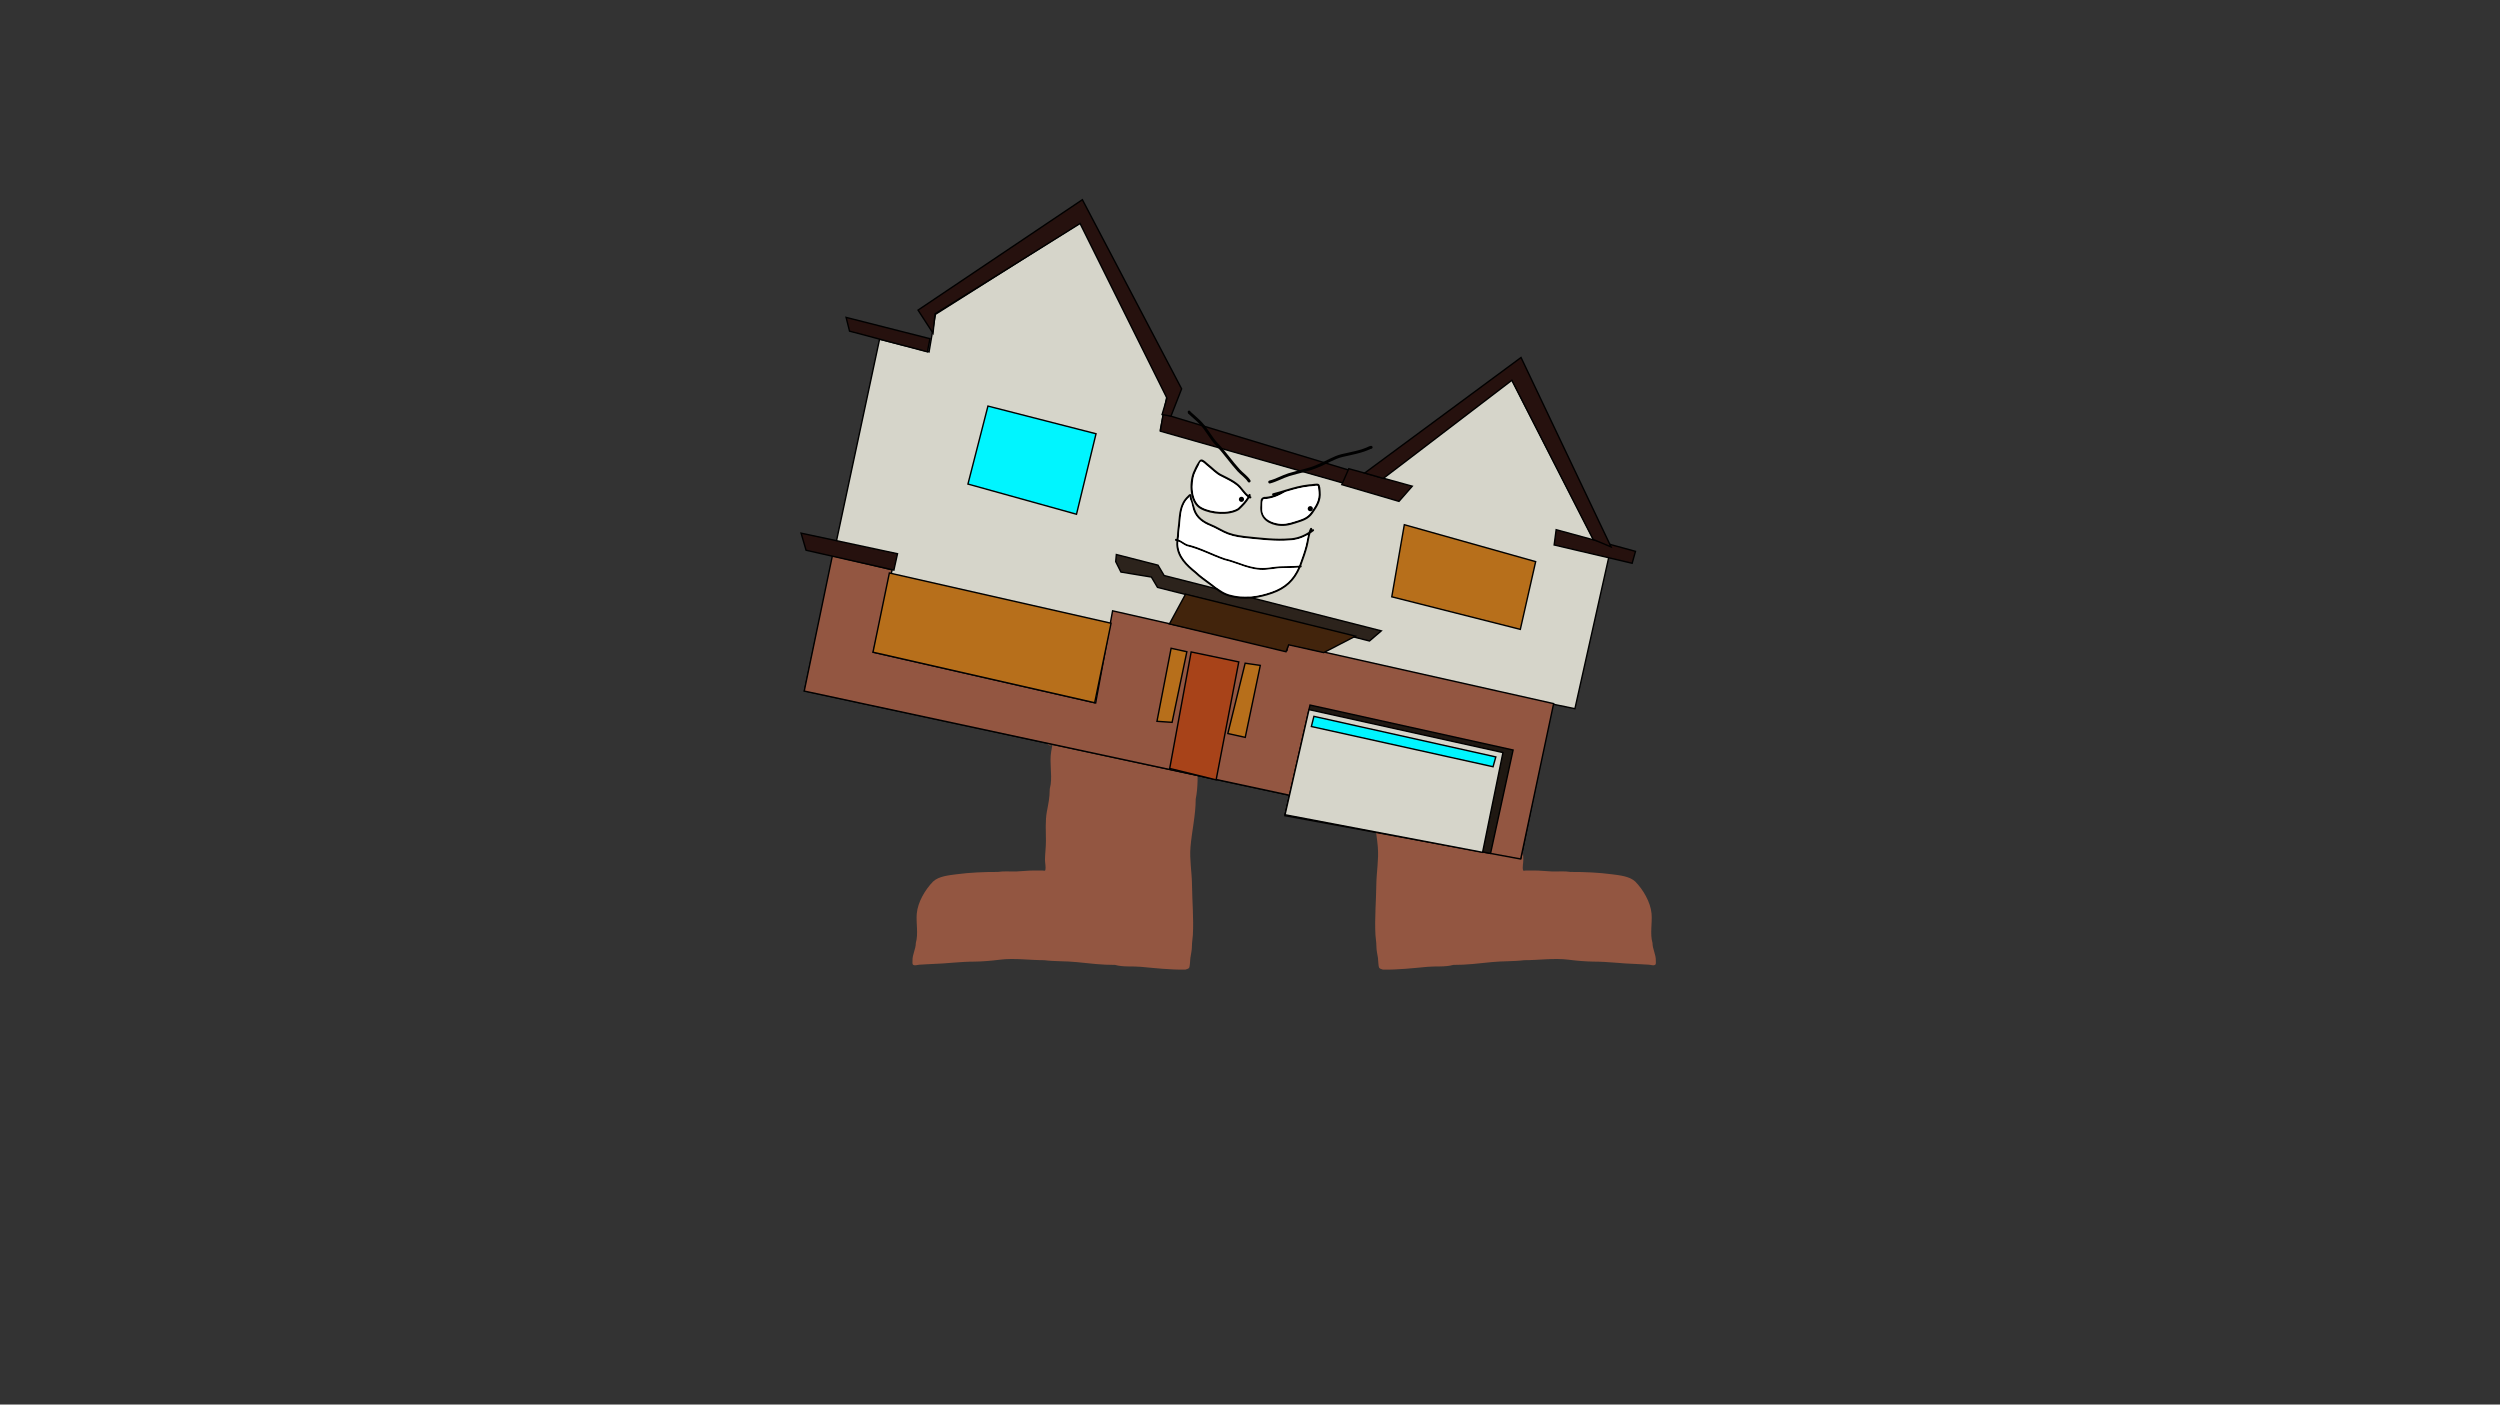<svg version="1.1" xmlns="http://www.w3.org/2000/svg" xmlns:xlink="http://www.w3.org/1999/xlink" width="1770.465" height="994.674" viewBox="0,0,1770.465,994.674"><rect x="0" y="0" width="1770.465" height="994.674" fill="#333333" stroke="none"/><g transform="translate(584.001,326.446)"><g data-paper-data="{&quot;isPaintingLayer&quot;:true}" fill-rule="nonzero" stroke-linejoin="miter" stroke-miterlimit="10" stroke-dasharray="" stroke-dashoffset="0" style="mix-blend-mode: normal"><path d="M-584.001,668.228v-994.674h1770.465v994.674z" fill="none" stroke="#f00000" stroke-width="0" stroke-linecap="butt"/><path d="M-159.73,449.52v-539.039h959.459v539.039z" fill="none" stroke="#f00000" stroke-width="0" stroke-linecap="butt"/><path d="M159.649,201.417c-1.598,0 -1.598,-1.598 -1.598,-1.598l0.32,-1.294c1.535,-1.876 1.364,-4.921 1.701,-7.258c0.644,-4.463 3.098,-11.539 1.099,-16.015c-0.515,-1.153 -1.333,-2.435 -2.185,-3.675l-1.663,-1.331c-0.372,-0.293 -0.611,-0.747 -0.611,-1.257c0,-0.883 0.715,-1.598 1.598,-1.598h2.346c2.011,0 4.021,0 6.032,0c3.592,0.001 7.037,-0.708 10.591,-1c3.664,-0.3 7.401,0.154 11.074,-0.032c11.565,-0.586 23.806,-1.091 35.207,1.05c7.838,0.919 15.66,1.636 23.499,2.338c3.927,0.352 7.91,-0.001 11.784,0.75c2.169,0.421 8.224,-0.138 9.651,1.885c0.76,1.078 0.382,2.63 0.293,3.945c-0.209,3.122 -1.341,6.998 -2.027,10.133c-1.219,5.687 -1.752,11.555 -2.656,17.299c-0.486,3.09 0.021,6.673 0.021,9.797c0,8.764 0.366,17.406 -1.348,25.96c-0.023,11.236 -2.73,22.604 -3.684,33.798c-0.762,8.936 0.932,17.674 1.052,26.484c0.138,11.915 1.249,23.869 0.626,35.828c-0.136,2.615 -0.665,5.138 -0.667,7.769c-0.003,3.207 -0.664,5.486 -1.111,8.614c-0.187,1.308 -0.244,5.944 -0.89,6.944c-0.531,0.822 -1.763,0.848 -2.645,1.272c-10.833,0.158 -20.899,-1.014 -31.624,-1.99c-5.848,-0.532 -12.528,0.261 -18.16,-1.348c-9.133,0.048 -18.256,-1.056 -27.389,-2.001c-7.582,-0.784 -15.105,-0.374 -22.754,-1.338c-10.295,0.02 -21.276,-1.652 -31.514,-0.347c-5.818,0.741 -12.165,1.292 -17.982,1.356c-10.111,0 -19.983,1.425 -30.1,1.691c-2.932,0.077 -5.856,0.37 -8.784,0.494c-1.459,0.061 -3.119,0.849 -4.379,0.111c-0.878,-0.514 -0.518,-1.985 -0.553,-3.002c-0.148,-4.256 2.351,-8.214 2.357,-12.507c1.878,-6.574 0.097,-13.931 0.663,-20.712c0.685,-8.205 5.973,-17.073 11.519,-22.754c4.015,-3.788 11.08,-4.442 16.37,-5.15c9.55,-1.278 19.888,-1.714 29.532,-1.68c4.329,-0.721 8.774,-0.181 13.149,-0.34c4.183,-0.152 8.233,-0.671 12.451,-0.671c2.009,0 4.023,-0.04 6.032,0c0.657,0.013 1.793,0.44 1.96,-0.195c0.569,-2.155 -0.199,-5.148 -0.207,-7.41c0.044,-4.439 0.67,-8.69 0.67,-13.249c0,-6.817 -0.583,-14.378 0.699,-21.079c0.964,-5.035 1.997,-9.834 1.982,-15.113c0.014,-1.334 0.516,-2.619 0.691,-3.942c1.002,-7.601 -0.925,-15.509 0.336,-23.128c0.37,-2.235 0.82,-4.451 1.218,-6.669c-0.122,0.245 -0.255,0.486 -0.402,0.724c-0.049,0.405 -0.301,1.438 -1.586,1.438z" data-paper-data="{&quot;index&quot;:null}" fill="#935641" stroke="none" stroke-width="0.5" stroke-linecap="butt"/><path d="M491.194,201.417c-1.285,0 -1.537,-1.033 -1.586,-1.438c-0.147,-0.238 -0.28,-0.479 -0.402,-0.724c0.398,2.218 0.849,4.434 1.218,6.669c1.261,7.619 -0.666,15.527 0.336,23.128c0.174,1.323 0.677,2.608 0.691,3.942c-0.015,5.278 1.018,10.077 1.982,15.113c1.282,6.701 0.699,14.261 0.699,21.079c0,4.56 0.626,8.81 0.67,13.249c-0.009,2.262 -0.776,5.256 -0.207,7.41c0.168,0.635 1.304,0.208 1.96,0.195c2.009,-0.04 4.023,0 6.032,0c4.218,0 8.268,0.519 12.451,0.671c4.374,0.159 8.82,-0.382 13.149,0.34c9.643,-0.034 19.982,0.401 29.532,1.68c5.29,0.708 12.355,1.362 16.37,5.15c5.545,5.682 10.834,14.549 11.519,22.754c0.566,6.781 -1.216,14.138 0.663,20.712c0.006,4.293 2.505,8.251 2.357,12.507c-0.035,1.017 0.324,2.487 -0.553,3.002c-1.26,0.738 -2.92,-0.049 -4.379,-0.111c-2.929,-0.123 -5.852,-0.417 -8.784,-0.494c-10.117,-0.266 -19.989,-1.691 -30.1,-1.691c-5.818,-0.063 -12.165,-0.615 -17.982,-1.356c-10.238,-1.304 -21.219,0.368 -31.514,0.347c-7.649,0.964 -15.172,0.554 -22.754,1.338c-9.133,0.944 -18.256,2.048 -27.389,2.001c-5.631,1.609 -12.312,0.816 -18.16,1.348c-10.725,0.976 -20.791,2.148 -31.624,1.99c-0.882,-0.424 -2.114,-0.45 -2.645,-1.272c-0.646,-1 -0.703,-5.635 -0.89,-6.944c-0.448,-3.128 -1.108,-5.406 -1.111,-8.614c-0.003,-2.631 -0.531,-5.154 -0.667,-7.769c-0.623,-11.959 0.488,-23.913 0.626,-35.828c0.121,-8.81 1.815,-17.547 1.052,-26.484c-0.955,-11.194 -3.661,-22.563 -3.684,-33.798c-1.714,-8.554 -1.348,-17.196 -1.348,-25.96c0,-3.124 0.507,-6.707 0.021,-9.797c-0.903,-5.744 -1.437,-11.612 -2.656,-17.299c-0.687,-3.135 -1.818,-7.012 -2.027,-10.133c-0.088,-1.316 -0.467,-2.868 0.293,-3.945c1.427,-2.023 7.481,-1.464 9.651,-1.885c3.874,-0.752 7.857,-0.399 11.784,-0.75c7.839,-0.702 15.661,-1.419 23.499,-2.338c11.402,-2.141 23.642,-1.637 35.207,-1.05c3.673,0.186 7.411,-0.268 11.074,0.032c3.554,0.291 6.999,1.001 10.591,1c2.011,0 4.021,0 6.032,0h2.346c0.883,0 1.598,0.715 1.598,1.598c0,0.51 -0.239,0.964 -0.611,1.257l-1.663,1.331c-0.852,1.24 -1.671,2.522 -2.185,3.675c-1.998,4.476 0.456,11.552 1.099,16.015c0.337,2.337 0.166,5.382 1.701,7.258l0.32,1.294c0,0 0,1.598 -1.598,1.598z" fill="#935641" stroke="none" stroke-width="0.5" stroke-linecap="butt"/><g><g stroke="#000000" stroke-width="1" stroke-linecap="round"><path d="M78.489,-103.853l103.182,-65.22l60.651,123.514l-4.644,23.726l130.599,37.395l14.631,5.559l103.546,-78.93l58.976,115.069l9.864,11.035l-23.962,107.128l-15.797,-3.223l-22.435,108.953l-166.666,-31.243l2.914,-13.158l-343.666,-73.921l53.206,-249.027l35.063,8.975z" fill="#d6d5ca"/><path d="M5.484,67.113l42.303,9.983l-13.338,58.381l157.489,35.899l11.986,-65.244l123.481,28.061l0.849,-4.53l188.014,42.179l-23.338,110.045l-166.974,-30.68l3.595,-14.384l-344.007,-73.868z" fill="#935641"/><path d="M72.759,-77.301l-55.122,-14.628l-2.444,-9.743l59.379,15.086z" fill="#26110e"/><path d="M239.747,-33.361l131.621,39.888l-3.745,9.255l-129.868,-36.869z" fill="#26110e"/><path d="M571.87,72.451l-55.249,-12.961l1.428,-10.823l56.174,15.345z" fill="#26110e"/><path d="M371.174,5.489l44.965,12.378l-9.404,10.752l-40.477,-11.869z" fill="#26110e"/><path d="M178.355,37.74l-76.874,-21.382l14.166,-55.224l76.539,19.612z" fill="#00f5ff"/><path d="M410.524,45.138l93.008,26.165l-10.863,47.964l-91.031,-23.064z" fill="#b76f1b"/><path d="M326.1,250.323l17.637,-77.461l143.815,31.846l-15.973,73.228z" fill="#1f1812"/><path d="M326.049,250.553l16.972,-74.46l137.352,30.415l-14.436,70.663z" fill="#d6d5ca"/><path d="M473.356,216.549l-128.667,-28.492l1.798,-7.192l128.82,28.73z" fill="#00f5ff"/><path d="M244.368,217.756l15.191,-82.499l33.72,7.057l-16.034,83.528z" fill="#a84319"/><path d="M297.795,143.226l10.733,1.556l-10.671,50.971l-12.319,-2.728z" fill="#b76f1b"/><path d="M246.059,185.104l-10.71,-0.731l10.019,-51.731l11.146,2.468z" fill="#b76f1b"/><path d="M191.235,171.221l-157,-35.791l11.602,-56.099l156.995,35.585z" fill="#b76f1b"/><path d="M206.581,66.258l29.506,7.559l4.328,7.318l153.788,39.182l-8.358,7.175l-150.11,-37.958l-4.328,-7.318l-21.574,-3.546l-3.699,-7.383z" fill="#2c231c"/><path d="M244.161,115.4l11.432,-21.059l120.343,29.725l-22.475,11.639l-24.834,-5.499l-1.908,4.911z" fill="#42240c"/><path d="M49.042,77.278l-62.205,-14.044l-3.525,-12.116l68.293,14.583z" fill="#26110e"/><path d="M544.215,55.546l-57.538,-112.687l-91.052,69.509l-13.159,-3.848l110.703,-81.796l63.761,134.148z" fill="#26110e"/><path d="M242.419,-44.501l-61.527,-123.67l-102.735,64.003l-1.399,13.701l-10.621,-16.363l116.387,-78.202l70.283,133.958l-7.553,19.344l-6.282,-1.158z" fill="#26110e"/></g><path d="M326.431,20.361c5.507,-1.653 10.943,-3.247 16.867,-3.815c1.46,0.075 5.383,-0.933 6.568,-0.225c1.313,0.784 1.259,4.199 1.385,5.505c0.598,6.235 -2.088,10.361 -5.521,15.261c-3.212,4.582 -7.255,5.492 -12.392,7.179c-4.676,1.535 -8.811,2.367 -13.757,1.28c-7.584,-1.708 -11.813,-6.205 -10.953,-14.11c0.3,-2.76 -0.656,-4.99 2.497,-5.979c1.976,0.031 4.151,-0.37 6.302,-1.033c-0.204,-0.056 -0.419,-0.205 -0.509,-0.563c-0.192,-0.764 0.573,-0.956 0.573,-0.956c2.779,-0.697 5.472,-1.501 8.142,-2.303c0.065,-0.042 0.129,-0.084 0.193,-0.125zM327.352,21.722c-0.184,0.114 -0.375,0.134 -0.375,0.134l-0.046,-0.008c-0.215,0.065 -0.431,0.13 -0.646,0.195c-4.191,2.548 -10.068,5.107 -14.983,4.979c-1.718,0.203 -1.182,4.879 -1.291,6.488c-0.419,6.18 4.425,9.305 9.91,10.496c4.675,1.044 8.521,0.208 12.928,-1.24c4.806,-1.579 8.6,-2.321 11.589,-6.584c3.215,-4.583 5.799,-8.364 5.243,-14.206c-0.035,-0.364 -0.382,-4.212 -0.555,-4.263c-1.366,-0.399 -4.237,0.494 -5.794,0.409c-5.601,0.554 -10.769,2.036 -15.981,3.6z" fill="#000000" stroke="none" stroke-width="0.5" stroke-linecap="butt"/><path d="M343.373,18.088c1.557,0.085 4.432,-0.802 5.798,-0.403c0.173,0.051 0.524,3.907 0.559,4.271c0.556,5.842 -2.029,9.662 -5.244,14.245c-2.989,4.263 -6.817,5.036 -11.624,6.614c-4.408,1.448 -8.296,2.276 -12.971,1.233c-5.485,-1.191 -10.352,-4.35 -9.933,-10.529c0.109,-1.609 -0.428,-6.302 1.29,-6.506c4.915,0.128 10.825,-2.472 15.015,-5.02c0.216,-0.065 0.435,-0.131 0.65,-0.196l0.047,0.008c0,0 0.193,-0.021 0.377,-0.135c5.212,-1.565 10.433,-3.029 16.034,-3.583z" data-paper-data="{&quot;noHover&quot;:false,&quot;origItem&quot;:[&quot;Path&quot;,{&quot;applyMatrix&quot;:true,&quot;segments&quot;:[[[274.12499,131.23562],[4.52111,-2.5262],[-0.14706,0.14413]],[273.80453,131.43755],[[273.75988,131.43976],[0,0],[-0.18675,0.10448]],[[273.19936,131.75351],[0.18694,-0.10467],[-3.36951,3.2293]],[[260.30254,139.46207],[4.5932,-0.89246],[-1.55461,0.5425]],[[260.43803,145.75564],[-0.2296,-1.517],[0.88211,5.82814]],[[271.80541,153.4686],[-5.3413,0.02189],[4.55867,0.00767]],[[283.56253,149.65698],[-3.79755,2.25196],[4.14099,-2.45562]],[[292.97559,141.15478],[-1.90003,4.57629],[2.04386,-4.91995]],[[294.92401,126.87708],[1.71852,5.31356],[-0.10703,-0.33093]],[[293.5316,123.03065],[0.17105,0.01138],[-1.35157,-0.08989]],[[288.23274,124.60254],[1.46402,-0.24137],[-5.08987,1.66728]]],&quot;closed&quot;:true}]}" fill="#ffffff" stroke="none" stroke-width="0.5" stroke-linecap="butt"/><path d="M301.095,23.402c0.769,0.17 0.599,0.94 0.599,0.94l-0.109,0.382c-0.041,0.08 -0.082,0.16 -0.123,0.239c0.042,0.009 0.084,0.017 0.125,0.023c0,0 0.769,0.17 0.599,0.94c-0.17,0.769 -0.94,0.599 -0.94,0.599c-0.187,-0.05 -0.371,-0.113 -0.553,-0.188c-1.912,3.189 -4.245,5.524 -7.151,8.3c-6.901,4.432 -19.946,3.355 -27.069,-0.459c-8.275,-4.13 -8.667,-18.432 -5.618,-26.059c1.013,-2.503 2.356,-5.199 3.851,-7.431c0.464,-0.693 0.962,-1.663 1.975,-1.735c1.705,-0.12 3.532,2.075 4.736,2.989c3.564,2.707 6.272,6.101 10.512,7.964c4.344,2.202 9.137,4.393 12.526,7.971c1.321,1.394 3.641,4.801 5.621,6.342c0.033,-0.066 0.066,-0.133 0.099,-0.2l-0.02,-0.019c0,0 0.17,-0.769 0.94,-0.599zM299.341,25.565c-2.595,-1.888 -4.773,-5.721 -7.057,-7.695c-3.202,-2.768 -7.289,-4.638 -11.03,-6.539c-4.344,-1.922 -7.136,-5.356 -10.788,-8.131c-0.989,-0.752 -2.396,-2.481 -3.703,-2.672c-0.91,-0.133 -1.143,1.456 -1.558,2.276c-0.979,1.931 -2.076,3.88 -2.888,5.904c-2.776,6.827 -2.592,20.341 4.883,24.071c6.498,3.563 19.013,4.633 25.368,0.618c2.74,-2.643 4.987,-4.813 6.773,-7.832z" fill="#000000" stroke="none" stroke-width="0.5" stroke-linecap="butt"/><path d="M292.604,33.436c-6.355,4.015 -18.943,2.944 -25.441,-0.619c-7.475,-3.73 -7.666,-17.309 -4.89,-24.137c0.812,-2.024 1.918,-3.984 2.897,-5.915c0.416,-0.82 0.653,-2.413 1.563,-2.28c1.307,0.191 2.717,1.918 3.706,2.67c3.651,2.774 6.477,6.202 10.821,8.124c3.741,1.9 7.872,3.814 11.075,6.582c2.284,1.974 4.461,5.831 7.056,7.719c-1.785,3.019 -4.047,5.213 -6.787,7.856z" data-paper-data="{&quot;noHover&quot;:false,&quot;origItem&quot;:[&quot;Path&quot;,{&quot;applyMatrix&quot;:true,&quot;segments&quot;:[[[248.89009,140.56963],[-1.03767,3.17249],[-2.79957,-1.22013]],[[240.74963,134.87163],[2.52832,1.36419],[-3.54499,-1.91275]],[[229.15604,131.06567],[3.86717,0.99588],[-4.43149,-0.89251]],[[217.46009,125.73049],[3.96328,1.82658],[-1.07387,-0.49492]],[[213.46998,124.00951],[1.25379,-0.09136],[-0.87277,0.0636]],[[212.49036,126.44515],[0.21763,-0.84759],[-0.51247,1.99589]],[[211.02218,132.5247],[0.33785,-2.04724],[-1.17462,6.91473]],[[220.51155,153.88566],[-7.71273,-1.92818],[6.7709,1.97384]],[[244.20896,149.24036],[-5.07827,5.03804],[2.00193,-3.01961]]],&quot;closed&quot;:true}]}" fill="#ffffff" stroke="none" stroke-width="0.5" stroke-linecap="butt"/><path d="M293.392,26.769c0.22,-0.992 1.201,-1.617 2.193,-1.398c0.992,0.22 1.617,1.201 1.398,2.193c-0.22,0.992 -1.201,1.617 -2.193,1.398c-0.992,-0.22 -1.617,-1.201 -1.398,-2.193z" fill="#000000" stroke="none" stroke-width="0.5" stroke-linecap="butt"/><path d="M342.129,33.406c0.22,-0.992 1.201,-1.617 2.193,-1.398c0.992,0.22 1.617,1.201 1.398,2.193c-0.22,0.992 -1.201,1.617 -2.193,1.398c-0.992,-0.22 -1.617,-1.201 -1.398,-2.193z" fill="#000000" stroke="none" stroke-width="0.5" stroke-linecap="butt"/><path d="M258.333,-35.641c0.562,0.125 0.748,0.489 0.801,0.793c2.665,2.485 5.622,4.824 8.096,7.481c4.267,4.583 7.072,10.518 11.405,15.014c5.565,5.798 9.949,12.409 15.343,18.294c2.455,2.678 5.538,4.613 7.512,7.691c0,0 0.565,0.886 -0.321,1.451c-0.886,0.565 -1.451,-0.321 -1.451,-0.321c-1.867,-2.95 -4.92,-4.821 -7.271,-7.381c-5.395,-5.875 -9.769,-12.485 -15.328,-18.278c-4.331,-4.53 -7.154,-10.454 -11.436,-15.047c-2.552,-2.737 -5.625,-5.131 -8.345,-7.707l-0.259,-1.191c0,0 0.227,-1.026 1.253,-0.799z" fill="#000000" stroke="none" stroke-width="0.5" stroke-linecap="butt"/><path d="M388.027,-9.909c0.256,1.019 -0.764,1.275 -0.764,1.275l-0.684,0.147c-5.925,2.888 -13.36,4.158 -19.775,5.648c-5.993,1.391 -11.368,5.093 -17.067,7.303c-6.778,3.074 -13.714,4.061 -20.751,6.281c-4.588,1.447 -8.887,3.994 -13.531,5.175c0,0 -1.019,0.256 -1.275,-0.764c-0.256,-1.019 0.764,-1.275 0.764,-1.275c4.598,-1.135 8.871,-3.709 13.41,-5.141c6.974,-2.2 13.855,-3.172 20.569,-6.214c5.81,-2.255 11.263,-5.977 17.374,-7.405c6.242,-1.458 13.618,-2.631 19.354,-5.494l1.101,-0.3c0,0 1.019,-0.256 1.275,0.764z" fill="#000000" stroke="none" stroke-width="0.5" stroke-linecap="butt"/><path d="M248.116,55.717c0.162,-0.732 0.894,-0.57 0.894,-0.57l0.253,0.056c0.082,-0.67 0.169,-1.336 0.24,-1.989c0.085,-2.962 0.553,-5.741 0.835,-8.672c0.691,-7.164 0.903,-14.362 6.645,-19.675c0.365,-0.391 1.49,-1.892 2.316,-1.272c0.794,0.597 0.484,2.015 0.748,2.874c0.808,2.635 1.49,5.428 2.407,8.029c1.861,5.276 6.205,8.25 11.283,10.277c4.229,1.694 8.047,4.333 12.301,5.915c4.579,1.703 9.672,2.318 14.509,2.804c9.332,0.942 18.919,2.091 28.301,1.351c5.154,-0.171 9.762,-1.83 13.938,-4.534c0.29,-0.875 0.636,-1.727 1.064,-2.544c0,0 0.349,-0.664 1.013,-0.315c0.664,0.349 0.315,1.013 0.315,1.013c-0.043,0.082 -0.086,0.165 -0.128,0.248c0.066,-0.05 0.131,-0.101 0.196,-0.151l0.206,-0.135c0,0 0.632,-0.403 1.036,0.229c0.403,0.632 -0.229,1.036 -0.229,1.036l-0.095,0.057c-0.697,0.538 -1.407,1.049 -2.128,1.53c-0.909,2.935 -1.219,6.142 -1.98,9.071c-1.136,4.374 -2.652,8.665 -4.22,12.897c-0.097,0.262 -0.195,0.521 -0.295,0.778c0.136,0.093 0.254,0.249 0.291,0.513c0.105,0.743 -0.637,0.848 -0.637,0.848c-0.073,0.01 -0.147,0.02 -0.22,0.03c-3.947,9.271 -10.046,15.12 -19.937,18.581c-10.041,3.513 -20.297,4.949 -30.681,2.007c-5.273,-1.495 -9.225,-4.88 -13.512,-8.164c-3.585,-2.746 -7.397,-5.21 -10.618,-8.378c-6.509,-5.268 -12.707,-11.223 -13.196,-20.186c-0.046,-0.845 -0.006,-1.709 0.071,-2.574l-0.414,-0.092c0,0 -0.732,-0.162 -0.57,-0.894zM256.708,58.923c9.311,2.119 17.648,6.79 26.588,9.893c9.969,2.365 18.323,7.603 28.928,6.821c3.379,-0.238 6.721,-0.933 10.089,-1.098c4.504,-0.22 9.119,0.01 13.608,-0.504c0.173,-0.429 0.342,-0.866 0.506,-1.31c1.55,-4.186 3.051,-8.428 4.174,-12.754c0.635,-2.445 0.977,-5.044 1.582,-7.54c-4.019,2.33 -8.412,3.751 -13.254,3.91c-9.46,0.746 -19.124,-0.409 -28.535,-1.356c-4.972,-0.502 -10.194,-1.143 -14.899,-2.897c-4.262,-1.589 -8.081,-4.226 -12.318,-5.922c-5.473,-2.198 -10.131,-5.473 -12.14,-11.171c-0.666,-1.888 -0.922,-3.915 -1.51,-5.825c-0.43,-1.398 -1.492,-2.713 -0.923,-4.247c0.133,-0.359 -0.306,0.716 -0.561,1.001c-5.507,5 -5.56,11.995 -6.213,18.762c-0.282,2.919 -0.744,5.678 -0.831,8.628c-0.081,0.751 -0.187,1.522 -0.28,2.297c2.249,0.83 3.692,2.334 5.989,3.31zM321.115,76.099c-2.945,0.323 -5.816,0.826 -8.782,1.035c-10.828,0.798 -19.287,-4.476 -29.455,-6.877c-8.965,-3.105 -17.314,-7.746 -26.636,-9.908c-2.217,-0.967 -3.597,-2.379 -5.677,-3.203c-0.052,0.69 -0.074,1.377 -0.037,2.05c0.466,8.548 6.517,14.135 12.697,19.149c3.198,3.138 6.975,5.581 10.531,8.306c4.127,3.162 7.935,6.473 13.009,7.912c10.084,2.862 20.029,1.431 29.777,-1.98c9.22,-3.226 14.933,-8.542 18.716,-16.979c-4.696,0.4 -9.456,-0.017 -14.141,0.497z" fill="#000000" stroke="none" stroke-width="0.5" stroke-linecap="butt"/><path d="M335.306,75.597c-3.783,8.437 -9.499,13.779 -18.72,17.005c-9.748,3.411 -19.749,4.87 -29.833,2.008c-5.074,-1.439 -8.918,-4.781 -13.045,-7.942c-3.556,-2.724 -7.337,-5.19 -10.534,-8.328c-6.18,-5.014 -12.225,-10.62 -12.691,-19.168c-0.037,-0.674 -0.014,-1.362 0.038,-2.052c2.08,0.824 3.461,2.236 5.677,3.203c9.322,2.162 17.686,6.788 26.651,9.893c10.168,2.401 18.705,7.709 29.533,6.911c2.967,-0.209 5.837,-0.711 8.783,-1.035c4.686,-0.514 9.445,-0.096 14.142,-0.495z" data-paper-data="{&quot;noHover&quot;:false,&quot;origItem&quot;:[&quot;Path&quot;,{&quot;applyMatrix&quot;:true,&quot;segments&quot;:[[[656.32738,133.47837],[8.92719,-3.03031],[-5.61168,1.90487]],[[639.62545,139.29722],[5.70302,-1.69155],[-20.79857,6.23958]],[[579.13471,138.60461],[20.89378,0.29146],[-18.84803,-2.18674]],[[522.83767,130.77407],[19.13801,0.19079],[-4.74727,-0.93029]],[[510.36626,126.97358],[4.41844,0.70972],[0.19635,1.37007]],[[511.18055,130.99328],[-0.36294,-1.29935],[4.60624,16.49071]],[[544.25411,162.8944],[-14.23636,-7.11798],[7.60065,4.74452]],[[568.40982,174.55934],[-8.12228,-3.78195],[9.42647,4.38922]],[[597.23353,184.38315],[-10.53113,-0.61546],[20.9276,1.22759]],[[654.52218,167.64124],[-17.55947,10.87522],[16.60959,-10.28661]],[[683.72629,126.39324],[-3.73825,18.11137],[-8.99794,2.81134]]],&quot;closed&quot;:true}]}" fill="#ffffff" stroke="none" stroke-width="0.5" stroke-linecap="butt"/><path d="M250.669,55.616c0.093,-0.775 0.199,-1.548 0.28,-2.3c0.087,-2.95 0.551,-5.718 0.832,-8.638c0.653,-6.767 0.715,-13.782 6.222,-18.782c0.254,-0.286 0.774,-1.3 0.641,-0.942c-0.569,1.533 0.495,2.846 0.925,4.244c0.588,1.91 0.847,3.933 1.513,5.821c2.009,5.698 6.67,8.964 12.143,11.163c4.236,1.697 8.058,4.324 12.32,5.913c4.705,1.754 9.831,2.373 14.803,2.874c9.411,0.947 19.072,2.115 28.532,1.369c4.843,-0.16 9.335,-1.576 13.354,-3.906c-0.605,2.496 -0.947,5.104 -1.582,7.549c-1.124,4.325 -2.628,8.582 -4.179,12.768c-0.165,0.444 -0.334,0.882 -0.507,1.312c-4.489,0.514 -9.109,0.292 -13.613,0.512c-3.368,0.164 -6.72,0.868 -10.098,1.106c-10.606,0.781 -19.02,-4.457 -28.989,-6.822c-8.941,-3.103 -17.296,-7.806 -26.607,-9.926c-2.297,-0.976 -3.74,-2.484 -5.99,-3.315z" data-paper-data="{&quot;noHover&quot;:false,&quot;origItem&quot;:[&quot;Path&quot;,{&quot;applyMatrix&quot;:true,&quot;segments&quot;:[[[523.13322,127.78866],[-4.90812,-0.91265],[19.09729,0.11205]],[[579.33005,135.61097],[-18.80017,-2.19358],[20.48891,0.3084]],[[638.76789,136.4224],[-20.3716,6.11147],[6.49507,-1.92648]],[[657.99449,129.91667],[-6.50554,1.77723],[8.7002,-2.37678]],[[684.34891,123.04919],[-8.5435,2.94457],[0.15226,-0.91279]],[[684.77076,120.27199],[-0.12908,0.93879],[1.2174,-8.84357]],[[687.40747,93.56299],[-0.32371,8.93174],[0.18297,-5.04852]],[[687.23579,78.15521],[-0.1016,5.13617],[-6.83964,6.28837]],[[663.0451,91.52214],[9.38705,-2.40601],[-18.14953,5.54751]],[[606.73886,101.21291],[18.78647,-2.21969],[-9.92489,1.16954]],[[576.3925,101.99734],[9.94653,1.39115],[-9.00945,-1.26008]],[[549.77883,95.75927],[9.00579,1.4811],[-11.6383,-1.92607]],[[521.24268,79.19494],[6.38771,10.25784],[-2.11635,-3.39858]],[[515.77502,68.47307],[1.9748,3.47577],[-1.44497,-2.54323]],[[512.1356,60.58016],[-0.44814,3.23999],[0.10484,-0.75796]],[[511.47354,62.77813],[0.37332,-0.66792],[-8.5913,12.14427]],[[507.45347,102.10099],[-1.65076,-13.49657],[0.71216,5.82261]],[[509.56058,119.30841],[-1.10536,-5.79808],[0.16743,1.50176]],[[510.00702,123.91474],[-0.15355,-1.55435],[4.75134,0.64884]]],&quot;closed&quot;:true}]}" fill="#ffffff" stroke="none" stroke-width="0.5" stroke-linecap="butt"/></g></g></g></svg><!--rotationCenter:904.001105:506.445975-->